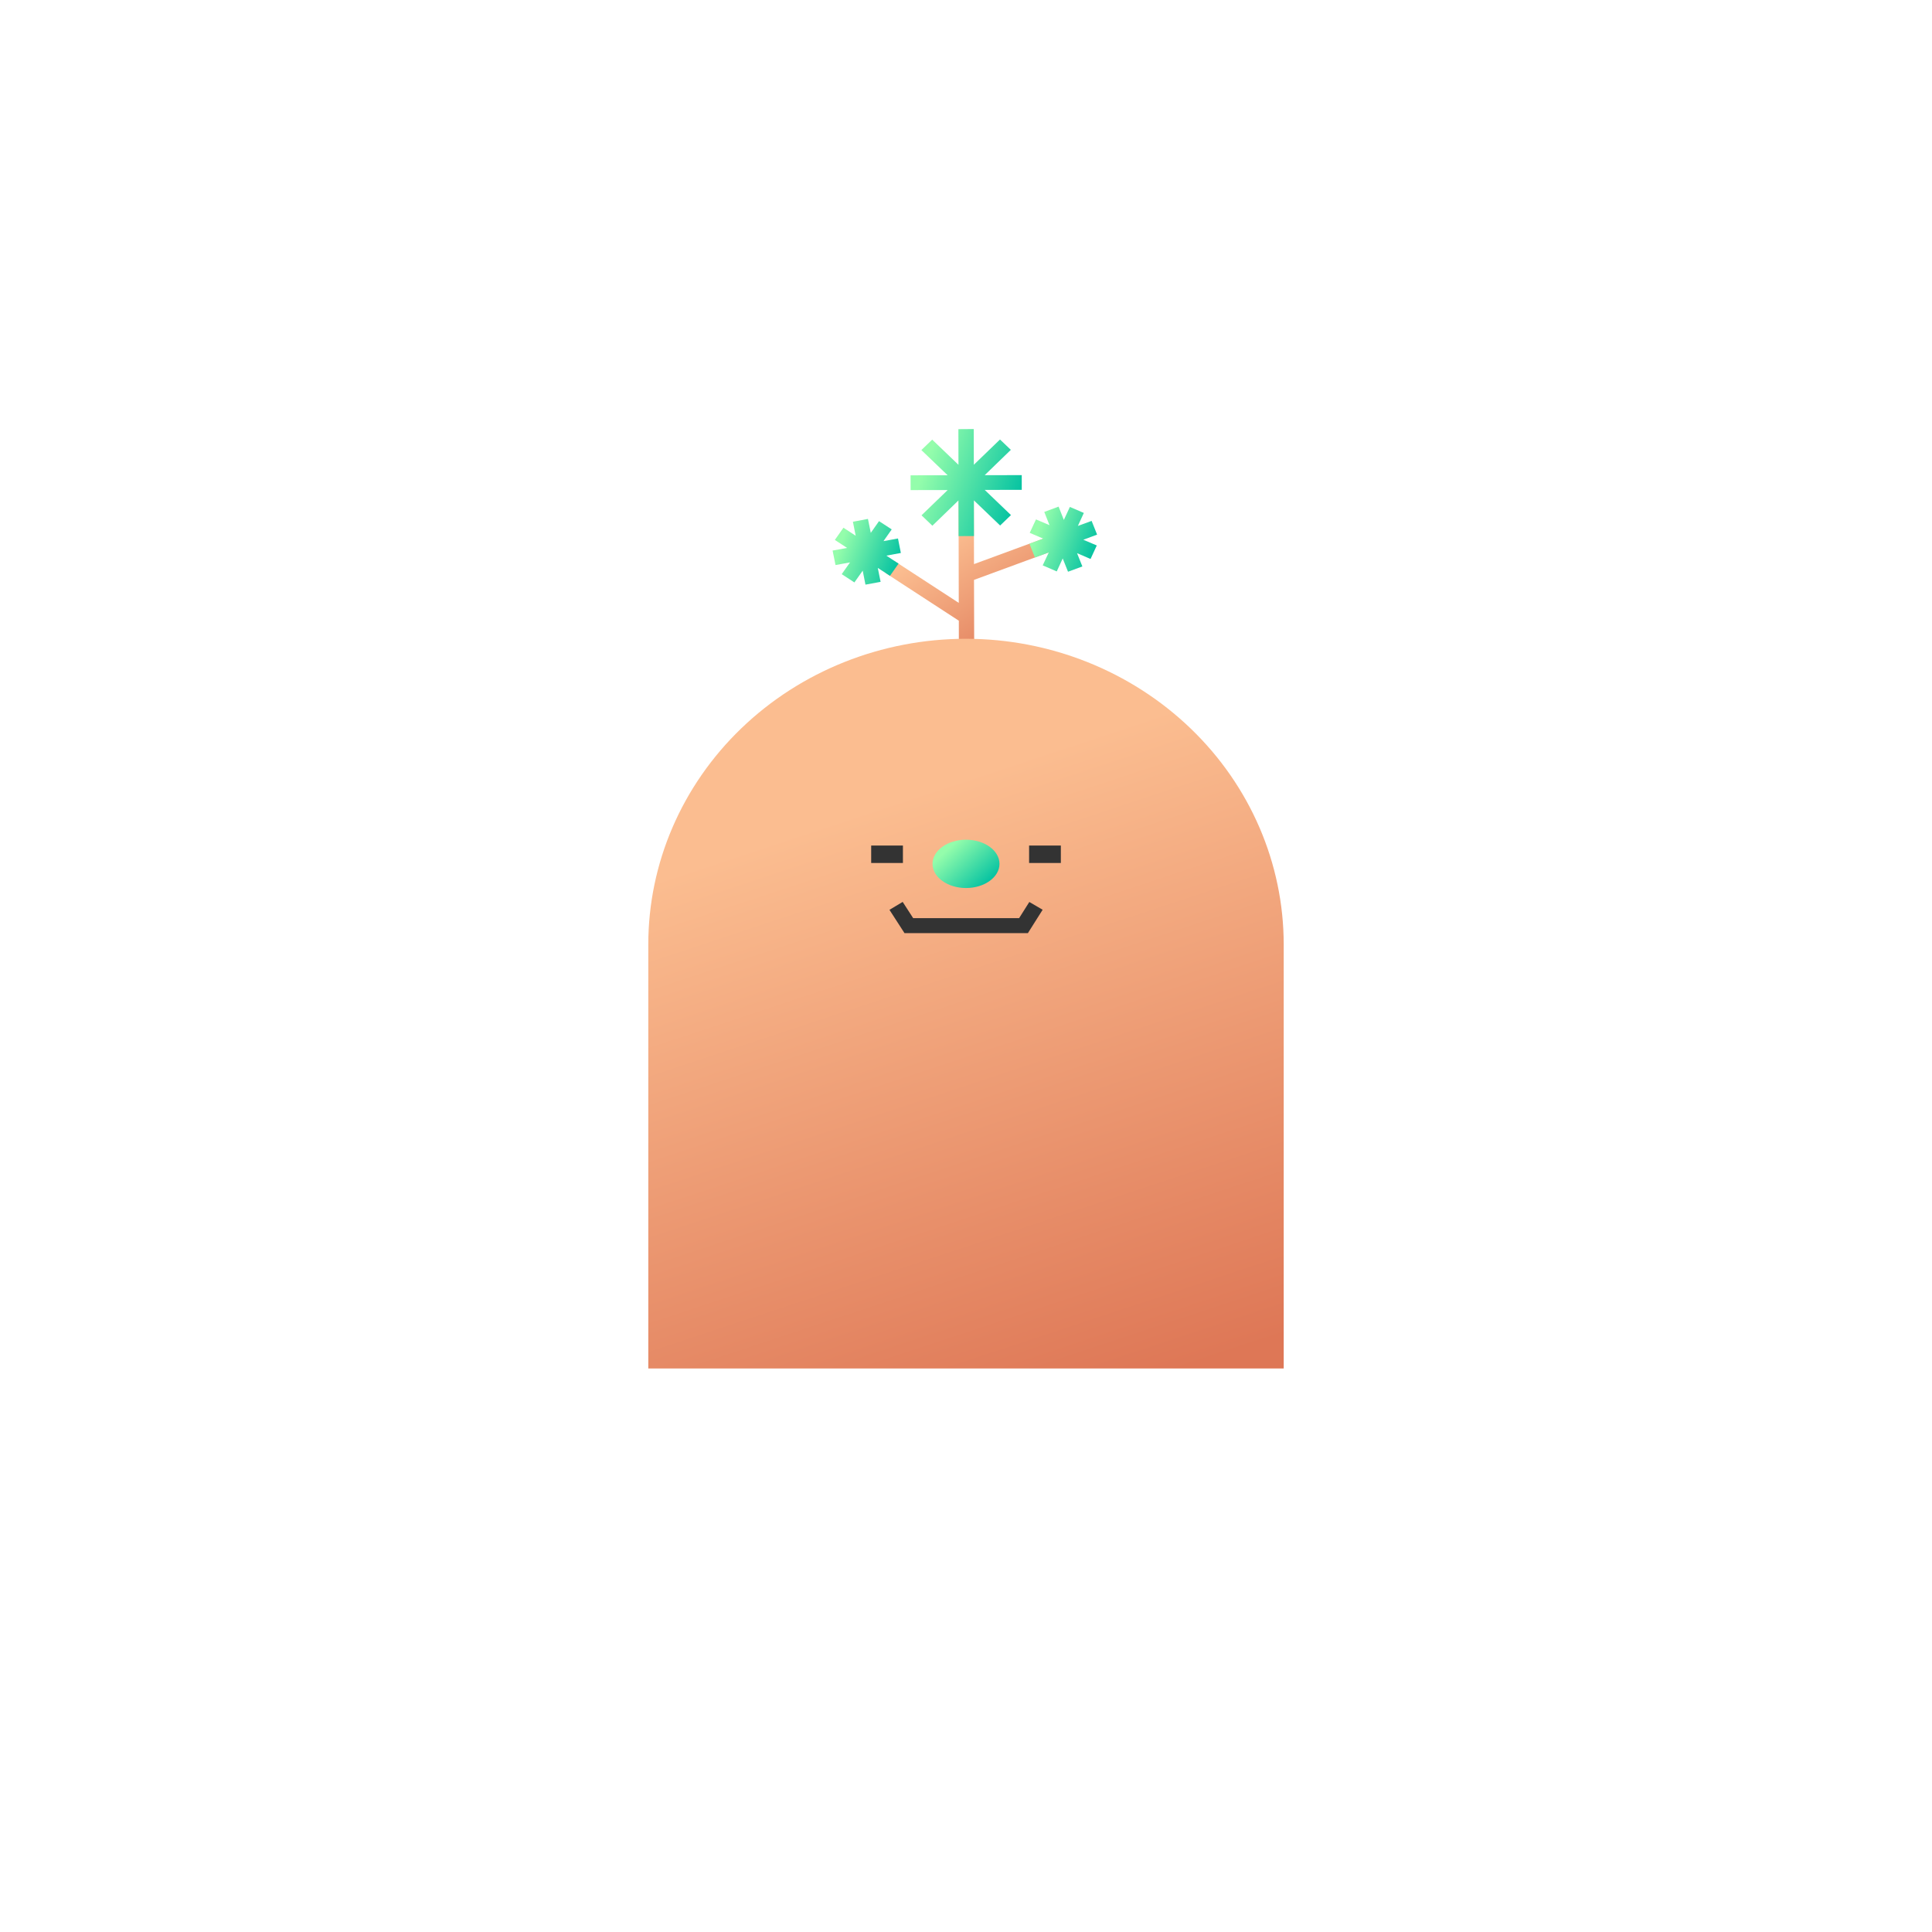 <svg width="150" height="150" viewBox="0 0 150 150" fill="none" xmlns="http://www.w3.org/2000/svg">
<path d="M82.134 42.627L81.707 41.557L75.621 43.796L75.61 38.551L74.422 38.552L74.438 46.807L69.419 43.54L68.752 44.487L74.443 48.191L74.447 51.607L75.64 51.605L75.622 45.021L82.134 42.627Z" fill="url(#paint0_linear_1290_48462)"/>
<path d="M74.998 49.595C81.536 49.595 87.813 52.109 92.438 56.556C97.063 61.002 99.663 67.034 99.667 73.325V106.25H50.334L50.334 73.325C50.334 67.031 52.932 60.996 57.558 56.545C62.183 52.095 68.457 49.595 74.998 49.595Z" fill="url(#paint1_linear_1290_48462)"/>
<path fill-rule="evenodd" clip-rule="evenodd" d="M69.057 70.638L70.084 70.024L70.897 71.282H79.125L79.916 70.029L80.95 70.633L79.806 72.446H70.224L69.057 70.638Z" fill="#333333"/>
<path fill-rule="evenodd" clip-rule="evenodd" d="M70.103 67.002H67.638V65.648H70.103V67.002Z" fill="#333333"/>
<path fill-rule="evenodd" clip-rule="evenodd" d="M82.364 67.002H79.899V65.648H82.364V67.002Z" fill="#333333"/>
<path d="M79.328 36.888L76.451 36.893L78.481 34.926L77.639 34.122L75.608 36.084L75.601 33.311L74.409 33.319L74.415 36.087L72.376 34.133L71.535 34.944L73.574 36.898L70.697 36.903L70.7 38.051L73.577 38.046L71.546 40.008L72.389 40.816L74.418 38.85L74.425 41.623L75.618 41.62L75.611 38.847L77.65 40.801L78.491 39.99L76.452 38.036L79.329 38.031L79.328 36.888Z" fill="url(#paint2_linear_1290_48462)"/>
<path d="M69.719 41.807L68.592 42.014L69.232 41.102L68.247 40.46L67.607 41.371L67.387 40.289L66.219 40.508L66.434 41.593L65.485 40.972L64.818 41.92L65.766 42.54L64.644 42.745L64.868 43.871L65.995 43.664L65.35 44.577L66.335 45.219L66.98 44.306L67.194 45.391L68.369 45.174L68.15 44.092L69.097 44.707L69.764 43.76L68.815 43.139L69.942 42.932L69.719 41.807Z" fill="url(#paint3_linear_1290_48462)"/>
<path d="M85.178 41.507L84.753 40.442L83.685 40.833L84.148 39.825L83.065 39.358L82.596 40.367L82.189 39.334L81.076 39.745L81.482 40.773L80.434 40.327L79.949 41.369L80.998 41.82L79.925 42.212L80.352 43.283L81.425 42.891L80.955 43.895L82.045 44.365L82.508 43.358L82.921 44.389L84.034 43.978L83.621 42.947L84.67 43.398L85.154 42.35L84.107 41.905L85.178 41.507Z" fill="url(#paint4_linear_1290_48462)"/>
<path d="M75.001 68.945C76.436 68.945 77.599 68.105 77.599 67.07C77.599 66.034 76.436 65.195 75.001 65.195C73.566 65.195 72.402 66.034 72.402 67.07C72.402 68.105 73.566 68.945 75.001 68.945Z" fill="url(#paint5_linear_1290_48462)"/>
<defs>
<linearGradient id="paint0_linear_1290_48462" x1="67.23" y1="43.7" x2="74.517" y2="54.647" gradientUnits="userSpaceOnUse">
<stop offset="0.141" stop-color="#FBBD90"/>
<stop offset="1" stop-color="#DE7756"/>
</linearGradient>
<linearGradient id="paint1_linear_1290_48462" x1="45.956" y1="61.446" x2="63.902" y2="115.6" gradientUnits="userSpaceOnUse">
<stop offset="0.141" stop-color="#FBBD90"/>
<stop offset="1" stop-color="#DE7756"/>
</linearGradient>
<linearGradient id="paint2_linear_1290_48462" x1="71.399" y1="35.099" x2="79.172" y2="37.917" gradientUnits="userSpaceOnUse">
<stop offset="0.094" stop-color="#94FDAB"/>
<stop offset="1" stop-color="#09C4A2"/>
</linearGradient>
<linearGradient id="paint3_linear_1290_48462" x1="65.064" y1="41.379" x2="69.86" y2="43.118" gradientUnits="userSpaceOnUse">
<stop offset="0.094" stop-color="#94FDAB"/>
<stop offset="1" stop-color="#09C4A2"/>
</linearGradient>
<linearGradient id="paint4_linear_1290_48462" x1="80.352" y1="40.419" x2="85.084" y2="42.135" gradientUnits="userSpaceOnUse">
<stop offset="0.094" stop-color="#94FDAB"/>
<stop offset="1" stop-color="#09C4A2"/>
</linearGradient>
<linearGradient id="paint5_linear_1290_48462" x1="73.4" y1="65.541" x2="76.354" y2="68.725" gradientUnits="userSpaceOnUse">
<stop offset="0.094" stop-color="#94FDAB"/>
<stop offset="1" stop-color="#09C4A2"/>
</linearGradient>
</defs>
</svg>
